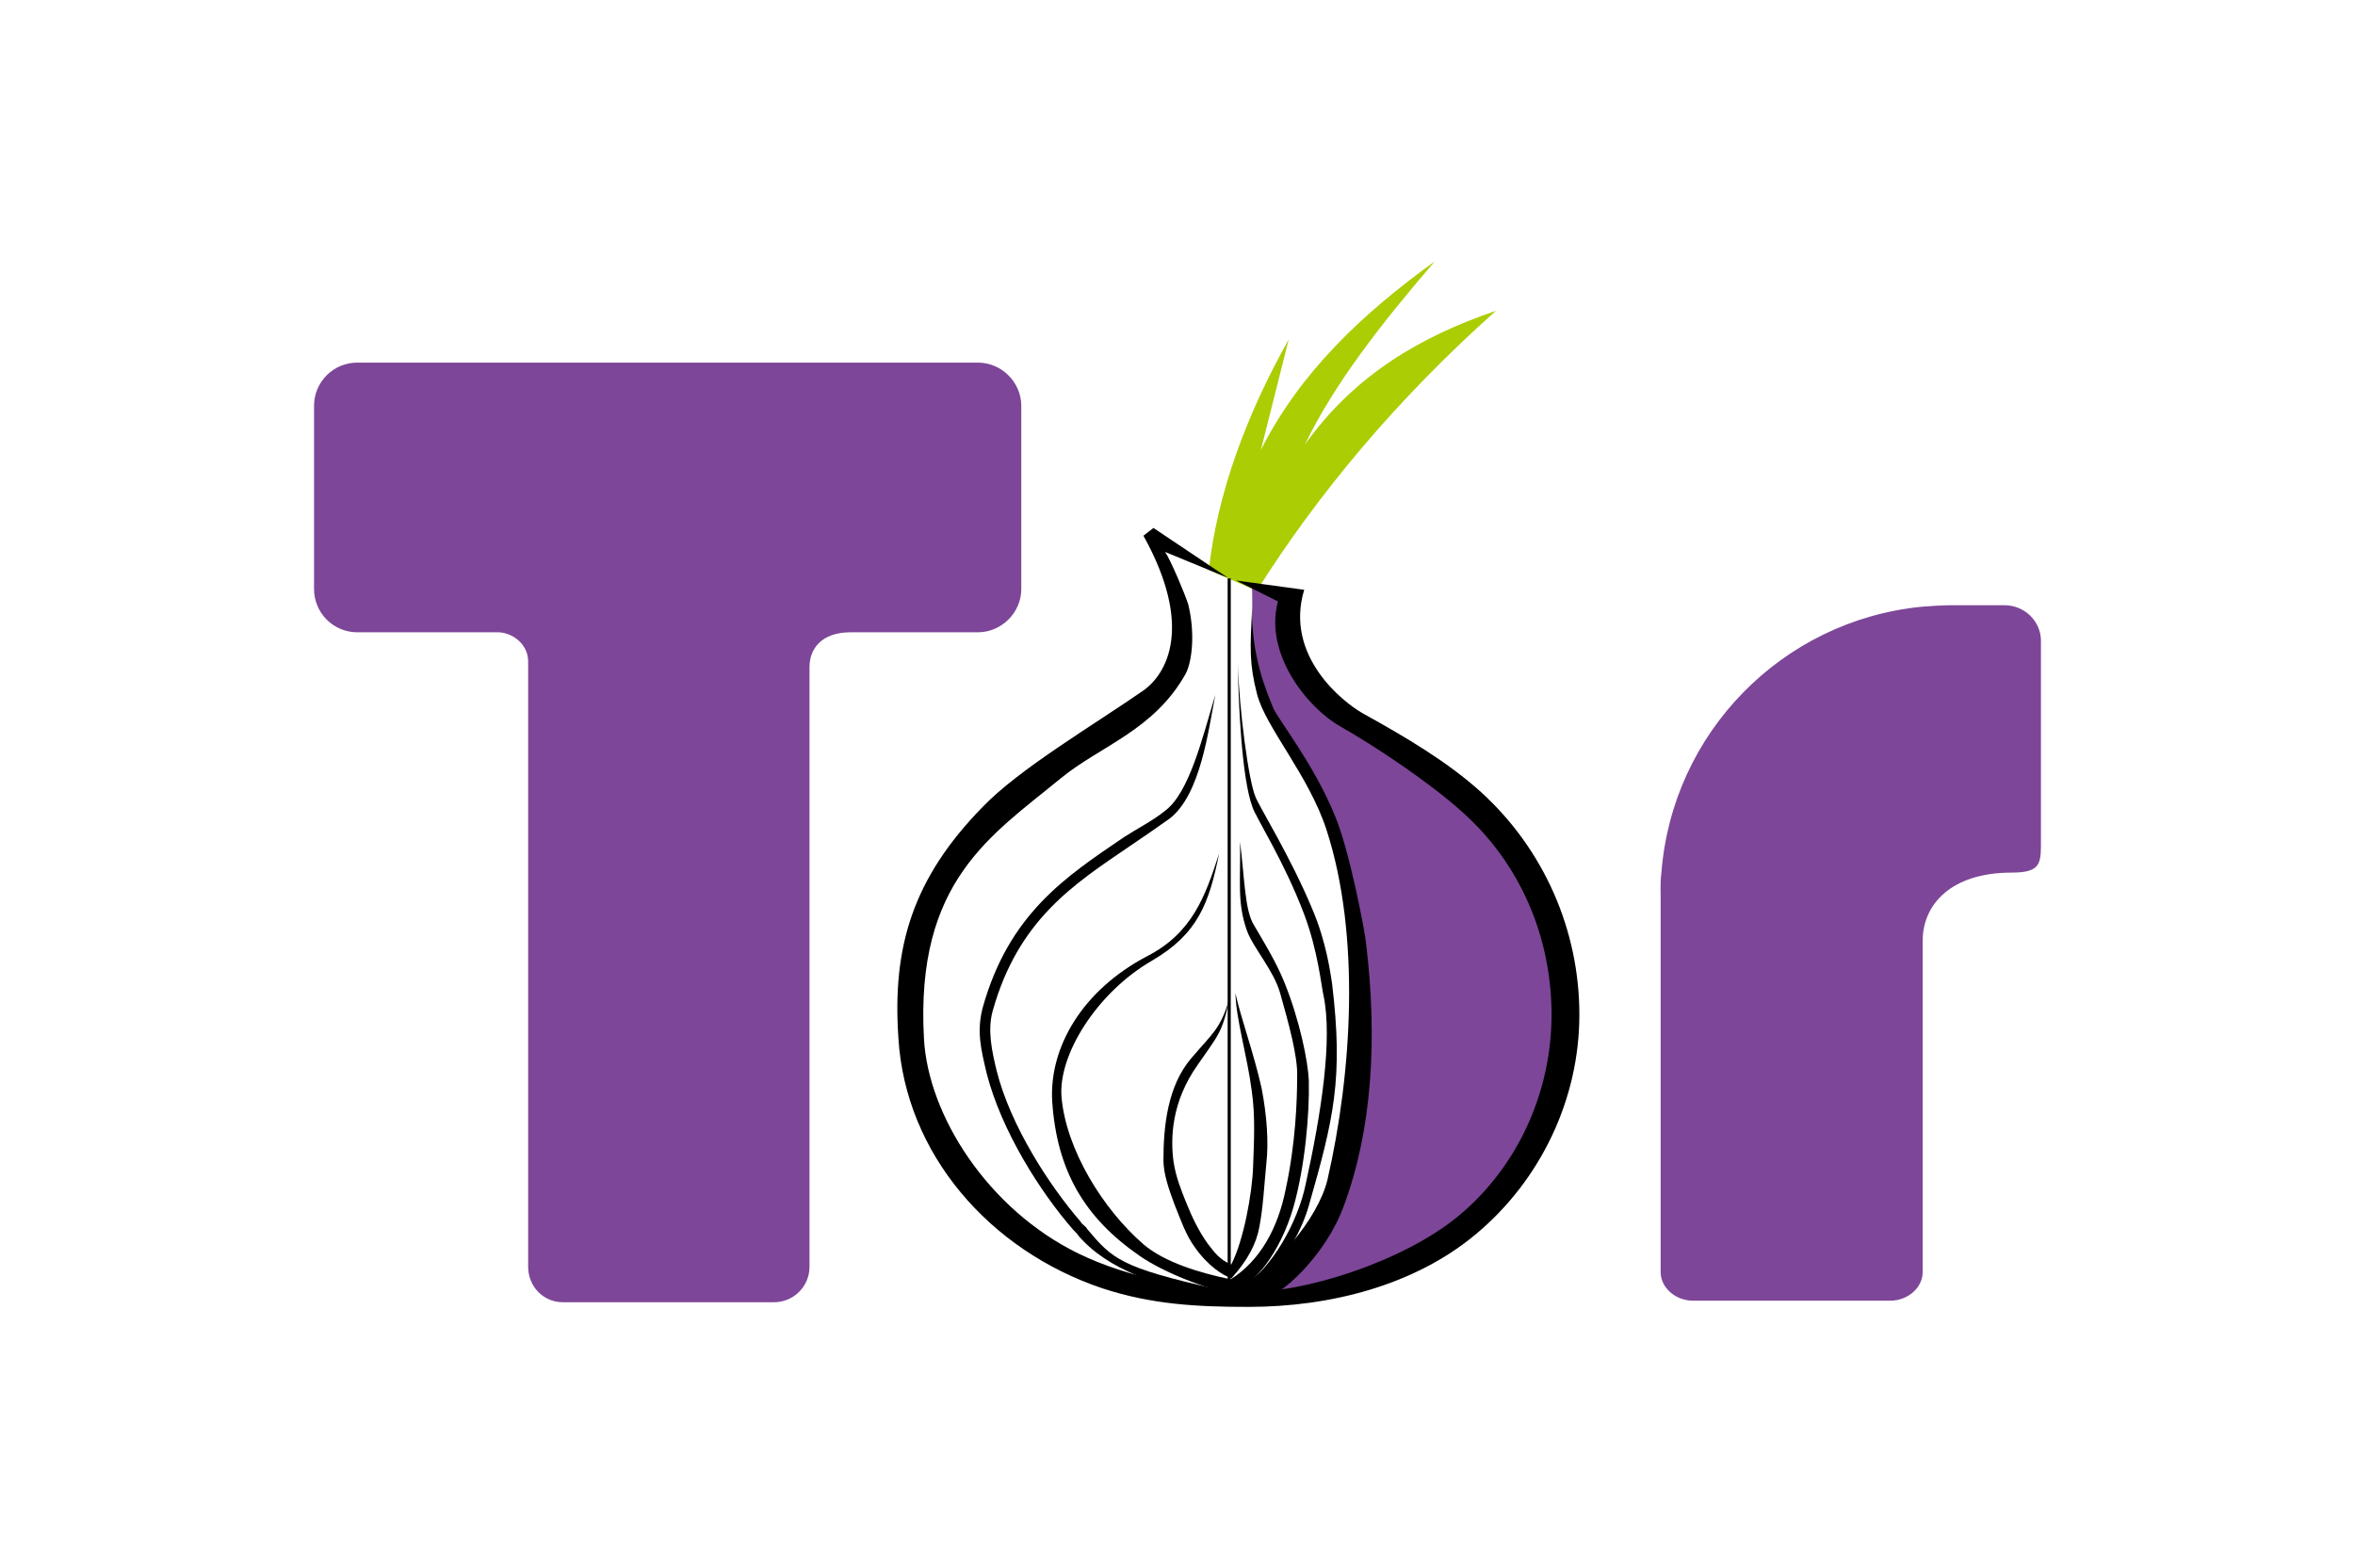 <svg width="1201" height="800" viewBox="0 0 1201 800" fill="none" xmlns="http://www.w3.org/2000/svg">
<path d="M657.226 173.147L643.034 229.513C663.137 189.703 695.065 159.746 731.726 133.334C704.921 164.474 680.483 195.617 665.504 226.757C690.732 191.279 724.632 171.571 762.866 158.563C712.016 203.895 671.654 252.54 640.907 301.416L616.469 290.774C620.798 251.752 635.544 211.78 657.226 173.147Z" fill="#ABCD03"/>
<path d="M638.49 299.014L655.254 307.566C653.678 318.6 656.042 343.044 667.076 349.347C715.958 379.699 762.074 412.811 780.209 445.922C844.856 562.602 734.877 670.606 639.878 660.357C691.517 622.12 706.496 543.68 687.182 458.139C679.299 424.633 667.076 394.281 645.394 359.986C636.002 343.153 639.281 322.274 638.49 299.014Z" fill="#7D4698"/>
<path d="M630.421 296.134L665.108 300.864C654.859 334.764 685.214 358.414 695.067 363.935C717.142 376.156 738.428 388.769 755.379 404.141C771.169 418.534 783.779 436.067 792.399 455.617C801.02 475.166 805.462 496.301 805.441 517.666C805.441 560.631 785.731 602.021 752.62 629.613C721.48 655.63 678.515 666.667 636.73 666.667C610.713 666.667 587.456 665.487 562.23 657.206C504.68 637.891 461.713 588.62 458.165 529.489C455.011 483.369 465.26 448.286 501.133 411.628C519.657 392.313 557.107 370.239 582.731 352.5C595.347 343.827 608.748 319.386 583.123 273.269L588.249 269.326L626.224 294.76L594.163 281.547C596.923 285.489 604.413 303.228 605.991 308.351C609.539 322.936 607.963 337.13 604.808 343.434C588.648 372.606 561.055 380.488 540.952 397.044C505.474 426.212 466.844 449.47 471.18 529.489C473.151 568.906 503.898 616.997 550.015 639.467C576.032 652.083 605.991 657.206 636.343 658.782C663.541 659.965 715.574 643.802 743.955 620.152C774.307 594.926 791.258 556.689 791.258 517.666C791.258 478.246 775.49 440.799 745.926 414.387C728.975 399.015 700.99 380.488 683.646 370.631C666.303 360.778 644.621 333.185 651.716 306.775L630.421 296.134Z" fill="black"/>
<path d="M619.779 354.473C616.232 372.607 612.289 405.323 596.521 417.543C589.819 422.271 583.118 427.005 576.023 431.732C547.642 451.05 519.259 469.179 506.253 515.694C503.494 525.55 505.861 536.192 508.228 546.046C515.322 574.427 535.425 605.174 551.193 623.308C551.193 624.096 554.347 626.068 554.347 626.856C567.356 642.231 571.298 646.566 620.57 657.6L619.386 663.122C589.822 655.239 565.384 648.145 550.009 630.403C550.009 630.01 547.25 627.248 547.25 627.248C530.694 608.326 510.589 576.793 503.102 547.229C500.342 535.401 497.978 526.338 501.13 514.115C514.531 466.027 543.703 447.105 573.267 427.002C579.969 422.667 587.851 418.721 594.158 413.598C606.375 404.535 613.074 376.939 619.779 354.473Z" fill="black"/>
<path d="M632.383 429.367C632.779 449.865 630.778 460.146 635.902 474.734C639.053 483.404 649.704 495.232 652.858 506.664C657.194 522.039 661.916 538.988 661.517 549.237C661.517 561.065 660.778 583.127 655.655 606.78C651.747 626.326 642.745 643.095 627.604 652.6C612.096 649.408 593.886 643.955 583.138 634.742C562.247 616.611 543.743 586.291 541.376 559.878C539.408 538.203 559.482 506.229 587.467 490.068C611.117 476.272 616.618 460.548 621.742 435.319C614.647 457.393 607.983 475.9 585.121 487.722C552.009 505.068 535.021 534.182 536.597 561.775C538.96 597.247 553.167 621.29 581.152 640.605C592.977 648.882 615.068 657.631 628.865 659.997V658.193C639.328 656.234 652.876 639.049 659.624 615.8C665.538 594.909 667.867 568.171 667.469 551.22C667.073 541.366 662.727 520.025 654.841 500.71C650.506 490.068 643.847 479.43 639.509 471.94C634.785 464.444 634.75 448.287 632.383 429.367Z" fill="black"/>
<path d="M630.039 506.664C630.431 520.46 635.973 538.136 638.337 556.27C640.311 569.674 639.454 583.139 639.058 594.967C638.668 608.656 634.108 633.187 627.874 645.115C621.995 642.42 619.697 639.343 615.876 634.381C611.148 627.68 607.938 620.978 604.784 613.095C602.417 607.181 599.655 600.413 598.469 592.531C596.893 580.706 597.334 562.205 610.735 543.282C620.984 528.302 623.334 527.165 626.881 509.822C622.148 525.194 618.618 526.761 607.578 539.767C595.36 553.958 593.328 574.861 593.328 591.809C593.328 598.906 596.157 606.78 598.919 614.267C602.071 622.152 604.778 630.003 609.113 635.914C615.63 645.499 623.972 650.951 628.053 651.97C628.082 651.976 628.116 651.965 628.142 651.97C628.229 651.991 628.33 652.042 628.414 652.057V651.61C636.062 643.081 640.666 634.609 642.213 626.083C644.184 615.834 644.637 605.562 645.821 593.342C647.004 583.095 646.147 569.287 643.388 555.099C639.448 537.36 632.795 519.274 630.039 506.664Z" fill="black"/>
<path d="M631.209 337.918C631.604 358.413 633.18 396.654 638.699 411.63C640.274 416.753 654.859 439.223 665.105 466.42C672.202 485.343 673.778 502.686 674.962 507.809C679.692 530.279 673.778 568.121 665.893 603.991C661.953 623.306 648.549 647.352 633.177 656.813L630.025 662.332C638.699 661.936 659.982 641.045 667.472 615.029C680.088 570.88 685.211 550.382 679.3 501.503C678.512 496.77 676.54 480.612 669.051 463.266C658.014 436.853 642.246 411.627 640.277 406.501C636.727 398.227 631.997 362.356 631.209 337.918Z" fill="black"/>
<path d="M638.606 309.887C637.434 330.948 637.122 338.706 641.062 354.078C645.397 371.029 667.474 395.467 676.54 423.456C693.884 477.065 689.548 547.23 676.933 602.02C672.205 621.332 649.732 649.323 627.266 658.386L643.821 662.329C652.887 661.934 676.142 640.255 685.21 615.421C699.792 576.396 702.554 529.884 696.64 481.005C696.245 476.274 688.359 434.097 680.872 416.358C670.228 389.949 651.305 366.296 649.337 361.176C645.793 352.502 638.003 334.495 638.606 309.887Z" fill="black"/>
<path d="M626.074 295.061H627.662V658.788H626.074V295.061Z" fill="black"/>
<path d="M182.232 184.971H498.764C510.586 184.971 520.835 194.824 520.835 207.045V300.465C520.835 312.685 510.586 322.542 498.764 322.542H433.725C419.137 322.542 412.831 330.817 412.831 340.278V646.165C412.831 656.414 404.553 664.296 394.699 664.296H287.088C277.231 664.296 269.349 656.414 269.349 646.165V337.522C269.349 328.06 260.675 322.545 253.976 322.545H182.232C179.332 322.549 176.459 321.981 173.779 320.873C171.099 319.766 168.663 318.139 166.612 316.088C164.562 314.038 162.936 311.602 161.828 308.921C160.721 306.241 160.153 303.368 160.158 300.468V207.045C160.153 204.145 160.72 201.272 161.828 198.591C162.935 195.911 164.561 193.475 166.612 191.424C168.663 189.373 171.098 187.748 173.779 186.64C176.459 185.533 179.332 184.965 182.232 184.971ZM994.324 308.745H1022.31C1032.56 308.745 1040.84 317.023 1040.84 326.877V427.002C1040.84 440.01 1041.62 445.133 1025.86 445.133C994.714 445.133 980.528 461.689 980.528 479.82V648.924C980.528 656.809 973.038 663.508 963.972 663.508H863.452C854.387 663.508 846.897 656.809 846.897 648.924V456.167C846.787 452.779 846.853 447.774 847.292 445.133C852.811 373.785 908.79 316.7 979.737 309.533C982.116 309.294 990.532 308.745 994.324 308.745Z" fill="#7D4698"/>
</svg>
